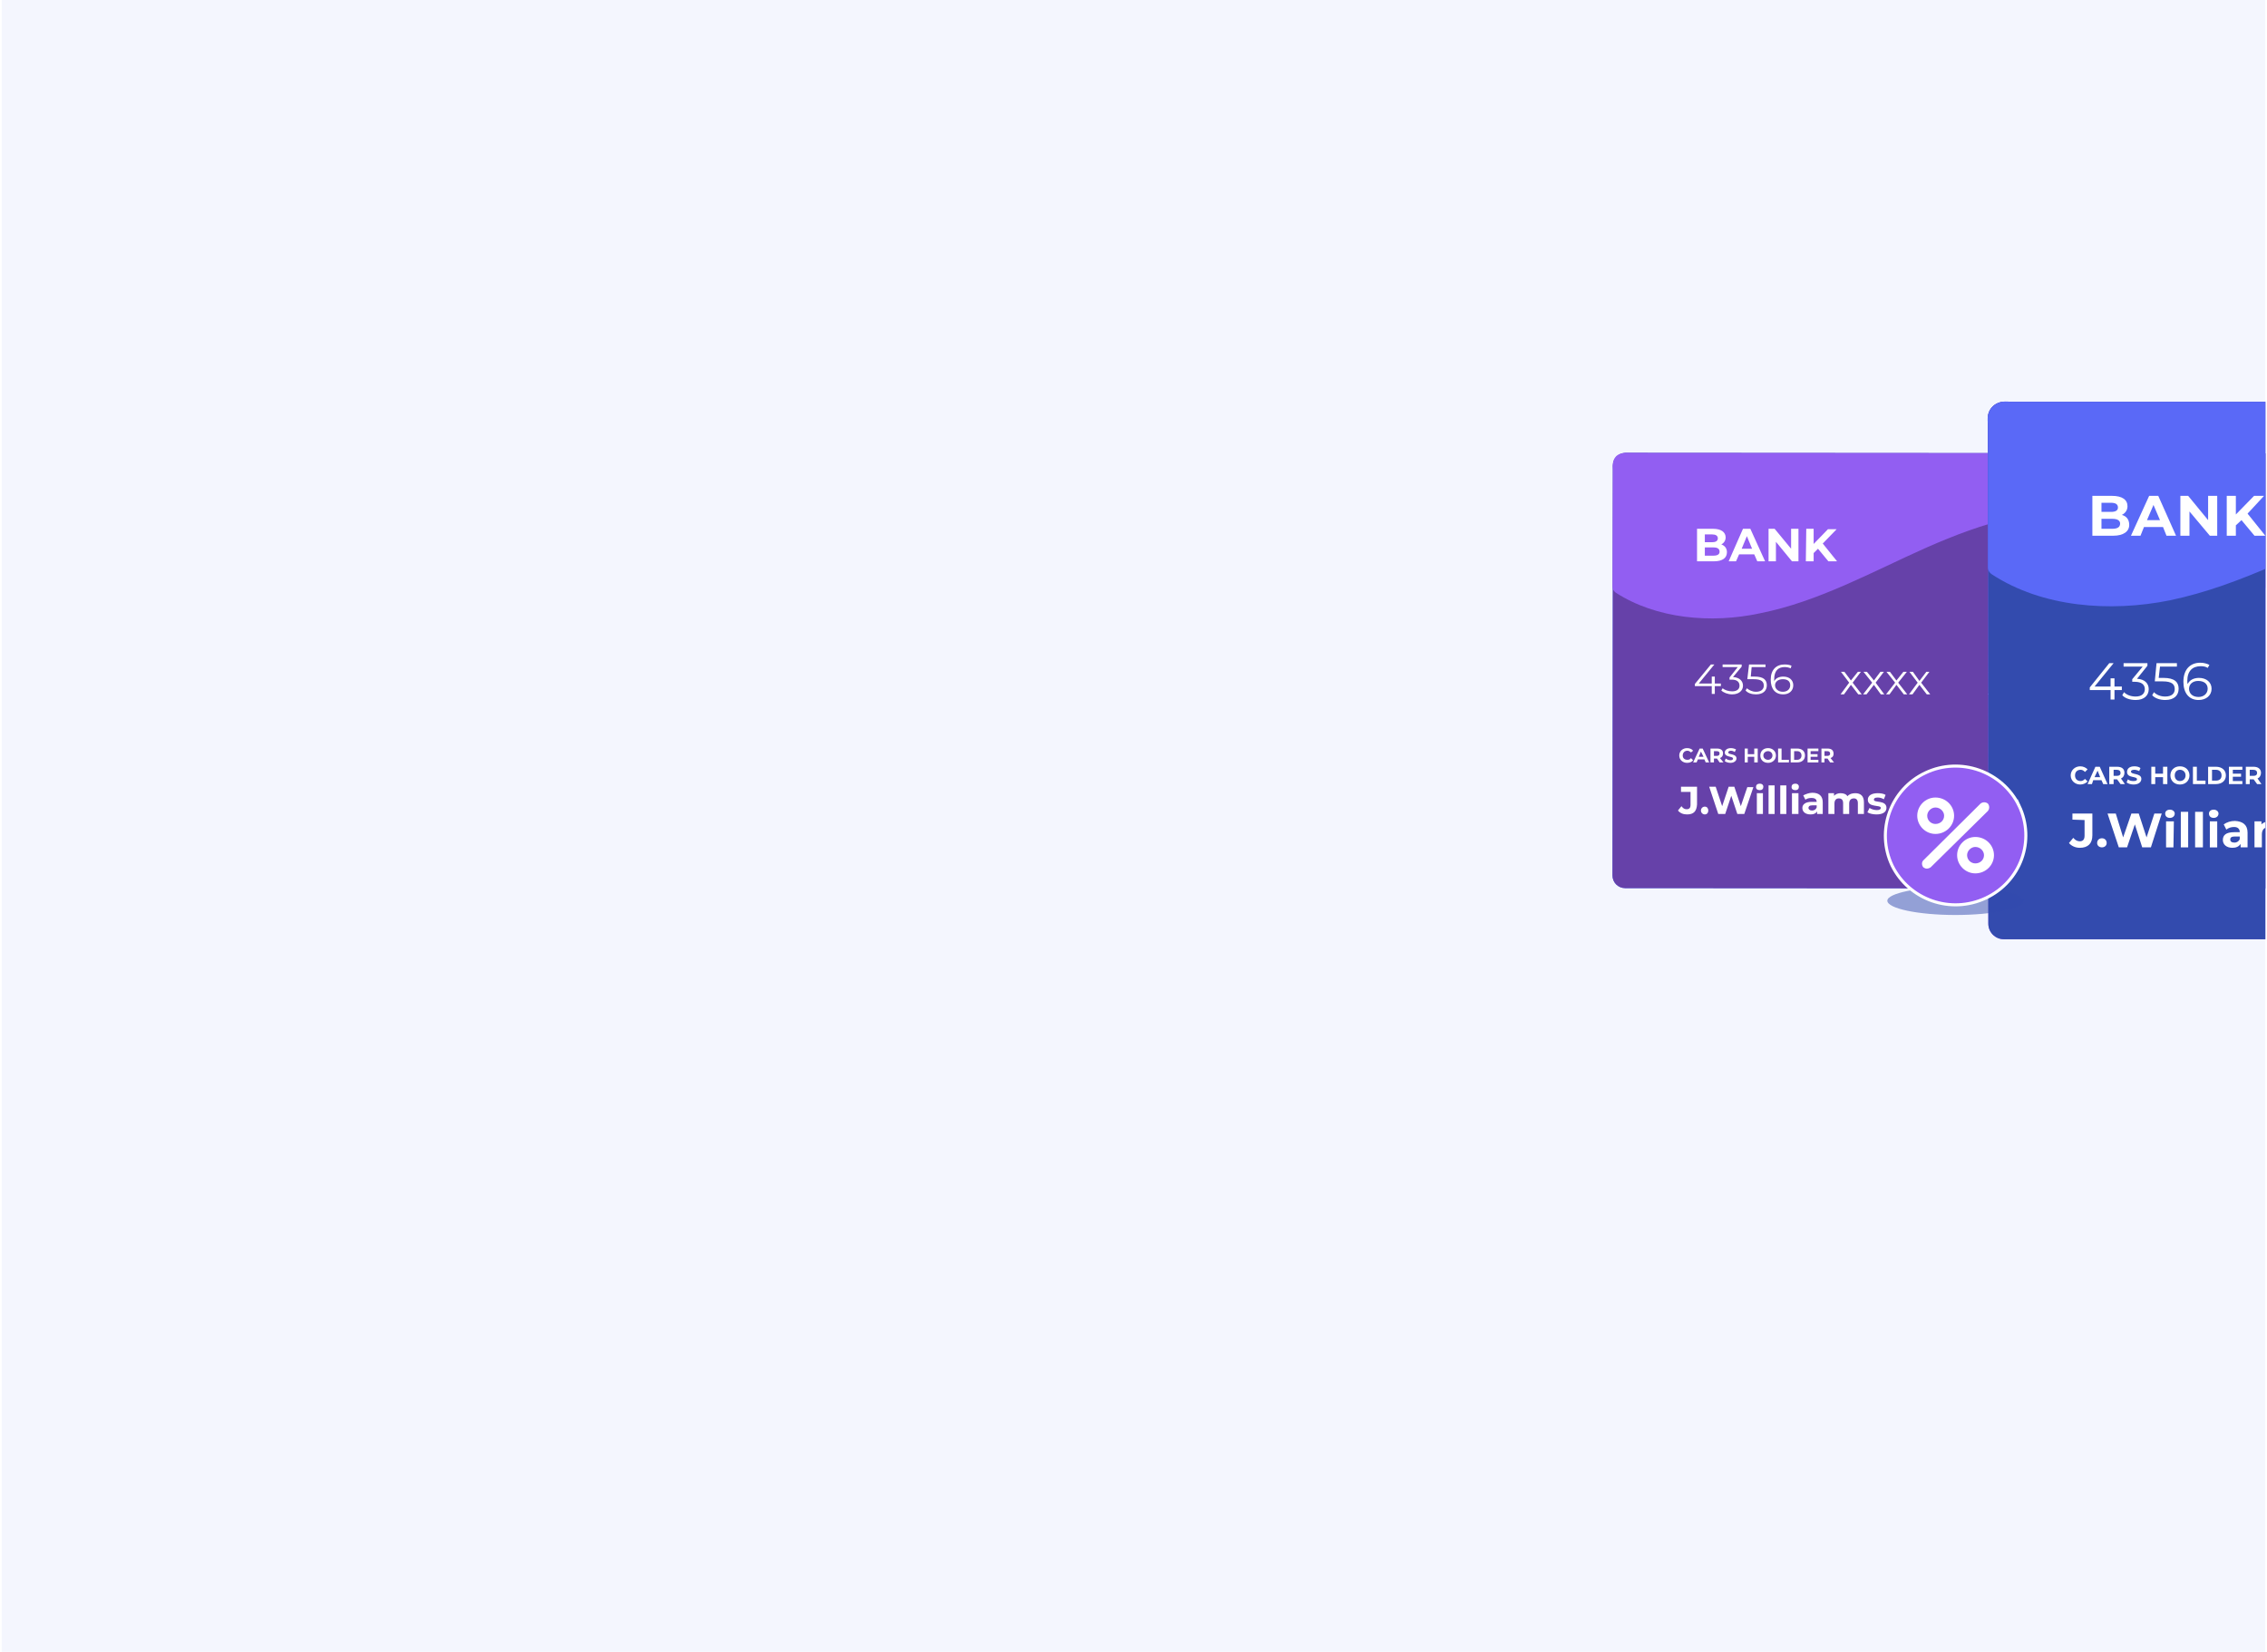 <?xml version="1.0" encoding="UTF-8"?>
<!DOCTYPE svg PUBLIC "-//W3C//DTD SVG 1.1//EN" "http://www.w3.org/Graphics/SVG/1.1/DTD/svg11.dtd">
<!-- Creator: CorelDRAW 2020 (64-Bit) -->
<svg xmlns="http://www.w3.org/2000/svg" xml:space="preserve" width="376px" height="274px" version="1.1" style="shape-rendering:geometricPrecision; text-rendering:geometricPrecision; image-rendering:optimizeQuality; fill-rule:evenodd; clip-rule:evenodd"
viewBox="0 0 52.22 38.11"
 xmlns:xlink="http://www.w3.org/1999/xlink"
 xmlns:xodm="http://www.corel.com/coreldraw/odm/2003">
 <defs>
  <style type="text/css">
   <![CDATA[
    .str0 {stroke:white;stroke-width:0.15;stroke-miterlimit:22.926}
    .str1 {stroke:white;stroke-width:0.07;stroke-miterlimit:22.926}
    .fil9 {fill:none}
    .fil0 {fill:#F4F6FE}
    .fil1 {fill:#4A6CF9;fill-rule:nonzero}
    .fil7 {fill:#5A69F7;fill-rule:nonzero}
    .fil3 {fill:#925EF2;fill-rule:nonzero}
    .fil4 {fill:white;fill-rule:nonzero}
    .fil5 {fill:#263138;fill-rule:nonzero;fill-opacity:0.302}
    .fil8 {fill:#334BAE;fill-rule:nonzero;fill-opacity:0.502}
    .fil6 {fill:#334BAE;fill-rule:nonzero}
    .fil2 {fill:#6641A9;fill-rule:nonzero}
   ]]>
  </style>
   <clipPath id="id0">
    <path d="M0 0l52.22 0 0 38.11 -52.22 0 0 -38.11z"/>
   </clipPath>
 </defs>
 <g id="Слой_x0020_1">
  <polygon class="fil0" points="0,0 52.22,0 52.22,38.11 0,38.11 "/>
  <g style="clip-path:url(#id0)">
   <g id="_2656967375184">
    <g>
     <path id="1" class="fil1" d="M52.89 20.5l-15.44 -0.01c-0.16,0 -0.29,-0.13 -0.29,-0.29l0.01 -9.46c0,-0.16 0.13,-0.29 0.29,-0.29l15.44 0.01c0.16,0 0.29,0.13 0.29,0.29l-0.01 9.46c0,0.16 -0.13,0.3 -0.29,0.29z"/>
     <path class="fil2" d="M52.89 20.5l-15.44 -0.01c-0.16,0 -0.29,-0.13 -0.29,-0.29l0.01 -9.46c0,-0.16 0.13,-0.29 0.29,-0.29l15.43 0.01c0.16,0 0.3,0.13 0.3,0.29l-0.01 9.46c0,0.16 -0.13,0.3 -0.29,0.29z"/>
     <path class="fil3" d="M52.61 10.46l-15.04 -0.01c-0.34,-0.03 -0.43,0.14 -0.4,0.4l-0.01 2.69c0,0.05 0.03,0.1 0.07,0.13 0.94,0.61 2.21,0.72 3.33,0.48 1.36,-0.27 2.59,-0.96 3.85,-1.52 1.27,-0.56 2.66,-1.01 4.03,-0.78 1.29,0.22 2.39,1.02 3.55,1.6 0.31,0.16 0.65,0.3 0.98,0.42 0.11,0.03 0.22,-0.05 0.22,-0.16l0 -2.79c0,-0.12 0.03,-0.22 -0.04,-0.33 -0.12,-0.17 -0.36,-0.13 -0.54,-0.13z"/>
     <path class="fil4" d="M39.8 12.74c0,0.13 -0.1,0.21 -0.3,0.21l-0.39 0 0 -0.75 0.37 0c0.19,0 0.29,0.08 0.29,0.2 0,0.07 -0.04,0.13 -0.1,0.16 0.08,0.03 0.13,0.09 0.13,0.18zm-0.51 -0.41l0 0 0 0.18 0.17 0c0.08,0 0.13,-0.03 0.13,-0.09 0,-0.06 -0.05,-0.09 -0.13,-0.09l-0.17 0zm0.34 0.4l0 0c0,-0.07 -0.05,-0.1 -0.14,-0.1l-0.2 0 0 0.19 0.2 0c0.09,0 0.14,-0.03 0.14,-0.09z"/>
     <path class="fil4" d="M40.43 12.79l-0.35 0 -0.07 0.16 -0.17 0 0.33 -0.75 0.17 0 0.34 0.75 -0.18 0 -0.07 -0.16zm-0.05 -0.13l0 0 -0.12 -0.29 -0.12 0.29 0.24 0z"/>
     <polygon class="fil4" points="41.45,12.2 41.45,12.95 41.3,12.95 40.93,12.5 40.93,12.95 40.76,12.95 40.76,12.2 40.9,12.2 41.28,12.66 41.28,12.2 "/>
     <polygon class="fil4" points="41.9,12.66 41.8,12.76 41.8,12.95 41.62,12.95 41.63,12.2 41.8,12.2 41.8,12.55 42.13,12.21 42.33,12.21 42.01,12.54 42.34,12.95 42.14,12.95 "/>
     <polygon class="fil4" points="39.66,15.83 39.52,15.83 39.52,16.01 39.45,16.01 39.45,15.83 39.06,15.83 39.06,15.78 39.43,15.33 39.51,15.33 39.15,15.77 39.45,15.77 39.45,15.61 39.52,15.61 39.52,15.77 39.66,15.77 "/>
     <path class="fil4" d="M40.17 15.82c0,0.11 -0.09,0.2 -0.25,0.2 -0.1,0 -0.2,-0.04 -0.25,-0.09l0.03 -0.05c0.05,0.04 0.13,0.07 0.22,0.07 0.11,0 0.17,-0.05 0.17,-0.13 0,-0.08 -0.05,-0.14 -0.18,-0.14l-0.05 0 0 -0.05 0.19 -0.24 -0.35 0 0 -0.06 0.44 0 0 0.05 -0.2 0.24c0.15,0.01 0.23,0.09 0.23,0.2z"/>
     <path class="fil4" d="M40.72 15.81c0,0.12 -0.08,0.21 -0.25,0.21 -0.1,0 -0.19,-0.03 -0.24,-0.09l0.03 -0.05c0.05,0.04 0.12,0.08 0.21,0.08 0.12,0 0.18,-0.06 0.18,-0.14 0,-0.09 -0.05,-0.15 -0.23,-0.15l-0.15 0 0.04 -0.34 0.38 0 0 0.06 -0.32 0 -0.02 0.22 0.09 0c0.21,0 0.28,0.08 0.28,0.2z"/>
     <path class="fil4" d="M41.33 15.81c0,0.13 -0.1,0.21 -0.23,0.21 -0.19,0 -0.29,-0.13 -0.29,-0.34 0,-0.23 0.13,-0.35 0.32,-0.35 0.06,0 0.12,0.01 0.16,0.03l-0.02 0.06c-0.04,-0.02 -0.09,-0.03 -0.14,-0.03 -0.15,0 -0.24,0.09 -0.24,0.28 0,0.01 0,0.03 0,0.05 0.03,-0.07 0.11,-0.11 0.21,-0.11 0.14,0 0.23,0.08 0.23,0.2zm-0.07 0l0 0c0,-0.09 -0.06,-0.14 -0.17,-0.14 -0.11,0 -0.18,0.06 -0.18,0.14 0,0.08 0.07,0.15 0.18,0.15 0.1,0 0.17,-0.06 0.17,-0.15z"/>
     <polygon class="fil4" points="42.83,16.02 42.66,15.8 42.5,16.02 42.42,16.02 42.62,15.75 42.43,15.5 42.51,15.5 42.66,15.7 42.82,15.5 42.89,15.5 42.7,15.75 42.91,16.02 "/>
     <polygon class="fil4" points="43.35,16.02 43.19,15.8 43.02,16.02 42.94,16.02 43.15,15.75 42.95,15.5 43.03,15.5 43.19,15.7 43.34,15.5 43.42,15.5 43.23,15.75 43.43,16.02 "/>
     <polygon class="fil4" points="43.88,16.02 43.71,15.8 43.55,16.02 43.47,16.02 43.68,15.75 43.48,15.5 43.56,15.5 43.71,15.7 43.87,15.5 43.95,15.5 43.75,15.75 43.96,16.02 "/>
     <polygon class="fil4" points="44.41,16.02 44.24,15.8 44.08,16.02 44,16.02 44.2,15.75 44.01,15.5 44.09,15.5 44.24,15.71 44.4,15.5 44.47,15.5 44.28,15.75 44.49,16.02 "/>
     <polygon class="fil4" points="46.23,16.02 46.06,15.8 45.89,16.02 45.82,16.02 46.02,15.76 45.83,15.51 45.91,15.51 46.06,15.71 46.22,15.51 46.29,15.51 46.1,15.76 46.31,16.02 "/>
     <polygon class="fil4" points="46.75,16.02 46.59,15.8 46.42,16.02 46.34,16.02 46.55,15.76 46.35,15.51 46.43,15.51 46.59,15.71 46.74,15.51 46.82,15.51 46.62,15.76 46.83,16.02 "/>
     <polygon class="fil4" points="47.28,16.02 47.11,15.81 46.95,16.02 46.87,16.02 47.07,15.76 46.88,15.51 46.96,15.51 47.11,15.71 47.27,15.51 47.35,15.51 47.15,15.76 47.36,16.02 "/>
     <polygon class="fil4" points="47.81,16.02 47.64,15.81 47.48,16.02 47.4,16.02 47.6,15.76 47.41,15.51 47.49,15.51 47.64,15.71 47.8,15.51 47.87,15.51 47.68,15.76 47.89,16.02 "/>
     <polygon class="fil4" points="49.44,15.34 49.44,16.02 49.37,16.02 49.37,15.4 49.21,15.4 49.21,15.34 "/>
     <path class="fil4" d="M50.06 15.83c0,0.11 -0.08,0.2 -0.25,0.2 -0.1,0 -0.2,-0.04 -0.25,-0.09l0.04 -0.06c0.04,0.05 0.12,0.08 0.21,0.08 0.11,0 0.18,-0.05 0.18,-0.13 0,-0.09 -0.06,-0.14 -0.19,-0.14l-0.05 0 0 -0.05 0.19 -0.24 -0.35 0 0 -0.06 0.44 0 0 0.05 -0.19 0.24c0.15,0.01 0.22,0.09 0.22,0.2z"/>
     <polygon class="fil4" points="50.75,15.84 50.61,15.84 50.61,16.02 50.54,16.02 50.54,15.84 50.15,15.84 50.15,15.79 50.52,15.34 50.59,15.34 50.24,15.78 50.54,15.78 50.54,15.62 50.61,15.62 50.61,15.78 50.75,15.78 "/>
     <path class="fil4" d="M51.28 15.96l0 0.06 -0.48 0 0 -0.05 0.28 -0.27c0.08,-0.08 0.1,-0.13 0.1,-0.17 0,-0.08 -0.06,-0.13 -0.17,-0.13 -0.08,0 -0.14,0.02 -0.18,0.08l-0.05 -0.05c0.05,-0.06 0.13,-0.09 0.24,-0.09 0.14,0 0.23,0.07 0.23,0.18 0,0.06 -0.02,0.12 -0.11,0.21l-0.24 0.23 0.38 0z"/>
     <path class="fil4" d="M38.7 17.43c0,-0.1 0.08,-0.17 0.18,-0.17 0.06,0 0.11,0.02 0.14,0.06l-0.05 0.04c-0.02,-0.02 -0.05,-0.04 -0.08,-0.04 -0.07,0 -0.11,0.05 -0.11,0.11 0,0.06 0.04,0.1 0.11,0.1 0.03,0 0.06,-0.01 0.08,-0.04l0.05 0.05c-0.03,0.04 -0.08,0.06 -0.14,0.06 -0.1,0 -0.18,-0.07 -0.18,-0.17z"/>
     <path class="fil4" d="M39.28 17.52l-0.15 0 -0.03 0.07 -0.08 0 0.15 -0.32 0.07 0 0.15 0.32 -0.08 0 -0.03 -0.07zm-0.02 -0.06l0 0 -0.06 -0.12 -0.05 0.12 0.11 0z"/>
     <path class="fil4" d="M39.63 17.59l-0.06 -0.09 0 0 -0.07 0 0 0.09 -0.08 0 0 -0.32 0.15 0c0.09,0 0.14,0.04 0.14,0.11 0,0.05 -0.02,0.09 -0.07,0.11l0.08 0.1 -0.09 0zm-0.07 -0.26l0 0 -0.06 0 0 0.11 0.06 0c0.05,0 0.07,-0.02 0.07,-0.06 0,-0.03 -0.02,-0.05 -0.07,-0.05z"/>
     <path class="fil4" d="M39.75 17.56l0.02 -0.06c0.03,0.02 0.07,0.04 0.11,0.04 0.05,0 0.06,-0.02 0.06,-0.04 0,-0.06 -0.19,-0.02 -0.19,-0.14 0,-0.05 0.05,-0.1 0.14,-0.1 0.04,0 0.08,0.01 0.12,0.03l-0.03 0.06c-0.03,-0.02 -0.06,-0.03 -0.09,-0.03 -0.04,0 -0.06,0.02 -0.06,0.04 0,0.06 0.19,0.02 0.19,0.14 0,0.05 -0.05,0.1 -0.14,0.1 -0.05,0 -0.11,-0.02 -0.13,-0.04z"/>
     <polygon class="fil4" points="40.51,17.27 40.51,17.59 40.43,17.59 40.43,17.46 40.28,17.46 40.28,17.59 40.21,17.59 40.21,17.27 40.28,17.27 40.28,17.4 40.43,17.4 40.43,17.27 "/>
     <path class="fil4" d="M40.57 17.43c0,-0.1 0.07,-0.17 0.18,-0.17 0.1,0 0.18,0.07 0.18,0.17 0,0.1 -0.08,0.17 -0.18,0.17 -0.11,0 -0.18,-0.07 -0.18,-0.17zm0.28 0l0 0c0,-0.06 -0.05,-0.1 -0.1,-0.1 -0.06,0 -0.11,0.04 -0.11,0.1 0,0.06 0.05,0.1 0.11,0.1 0.05,0 0.1,-0.04 0.1,-0.1z"/>
     <polygon class="fil4" points="40.98,17.27 41.06,17.27 41.06,17.53 41.23,17.53 41.23,17.59 40.98,17.59 "/>
     <path class="fil4" d="M41.27 17.27l0.15 0c0.11,0 0.18,0.06 0.18,0.16 0,0.1 -0.07,0.16 -0.18,0.16l-0.15 0 0 -0.32zm0.15 0.26l0 0c0.06,0 0.1,-0.04 0.1,-0.1 0,-0.06 -0.04,-0.1 -0.1,-0.1l-0.07 0 0 0.2 0.07 0z"/>
     <polygon class="fil4" points="41.91,17.53 41.91,17.59 41.66,17.59 41.66,17.27 41.91,17.27 41.91,17.33 41.73,17.33 41.73,17.4 41.89,17.4 41.89,17.46 41.73,17.46 41.73,17.53 "/>
     <path class="fil4" d="M42.18 17.59l-0.06 -0.09 0 0 -0.07 0 0 0.09 -0.07 0 0 -0.32 0.14 0c0.09,0 0.14,0.04 0.14,0.12 0,0.05 -0.02,0.08 -0.07,0.1l0.08 0.1 -0.09 0zm-0.07 -0.26l0 0 -0.06 0 0 0.11 0.06 0c0.05,0 0.07,-0.02 0.07,-0.05 0,-0.04 -0.02,-0.06 -0.07,-0.06z"/>
     <path class="fil4" d="M38.67 18.7l0.08 -0.1c0.04,0.05 0.07,0.07 0.12,0.07 0.06,0 0.09,-0.03 0.09,-0.1l0 -0.3 -0.22 0 0 -0.12 0.37 0 0 0.41c-0.01,0.16 -0.08,0.23 -0.23,0.23 -0.09,0 -0.16,-0.03 -0.21,-0.09z"/>
     <path class="fil4" d="M39.2 18.7c0,-0.05 0.04,-0.09 0.09,-0.09 0.05,0 0.08,0.04 0.08,0.09 0,0.05 -0.03,0.09 -0.08,0.09 -0.05,0 -0.09,-0.04 -0.09,-0.09z"/>
     <polygon class="fil4" points="40.41,18.16 40.2,18.78 40.04,18.78 39.9,18.36 39.76,18.78 39.6,18.78 39.39,18.15 39.54,18.15 39.69,18.6 39.84,18.15 39.97,18.15 40.12,18.6 40.27,18.16 "/>
     <path class="fil4" d="M40.47 18.16c0,-0.05 0.03,-0.08 0.09,-0.08 0.05,0 0.08,0.03 0.08,0.07 0,0.05 -0.03,0.08 -0.08,0.08 -0.06,0 -0.09,-0.03 -0.09,-0.07zm0.02 0.14l0 0 0.14 0 0 0.48 -0.14 0 0 -0.48z"/>
     <polygon class="fil4" points="40.76,18.12 40.9,18.12 40.9,18.78 40.76,18.78 "/>
     <polygon class="fil4" points="41.03,18.12 41.17,18.12 41.17,18.78 41.03,18.78 "/>
     <path class="fil4" d="M41.29 18.16c0,-0.05 0.03,-0.08 0.09,-0.08 0.05,0 0.08,0.03 0.08,0.07 0,0.05 -0.03,0.08 -0.08,0.08 -0.06,0 -0.09,-0.03 -0.09,-0.07zm0.01 0.14l0 0 0.15 0 0 0.48 -0.15 0 0 -0.48z"/>
     <path class="fil4" d="M42.01 18.51l0 0.27 -0.13 0 0 -0.06c-0.03,0.05 -0.08,0.07 -0.15,0.07 -0.12,0 -0.19,-0.06 -0.19,-0.15 0,-0.08 0.07,-0.14 0.21,-0.14l0.12 0c0,-0.06 -0.04,-0.09 -0.12,-0.09 -0.05,0 -0.1,0.01 -0.14,0.04l-0.05 -0.1c0.06,-0.03 0.14,-0.06 0.21,-0.06 0.15,0 0.24,0.07 0.24,0.22zm-0.14 0.12l0 0 0 -0.05 -0.1 0c-0.07,0 -0.09,0.03 -0.09,0.06 0,0.03 0.03,0.06 0.08,0.06 0.05,0 0.09,-0.02 0.11,-0.07z"/>
     <path class="fil4" d="M42.96 18.51l0 0.27 -0.14 0 0 -0.25c0,-0.08 -0.04,-0.11 -0.09,-0.11 -0.07,0 -0.11,0.04 -0.11,0.12l0 0.24 -0.14 0 0 -0.25c0,-0.08 -0.04,-0.11 -0.1,-0.11 -0.06,0 -0.1,0.04 -0.1,0.12l0 0.24 -0.14 0 0 -0.48 0.13 0 0 0.06c0.04,-0.04 0.09,-0.06 0.15,-0.06 0.07,0 0.13,0.02 0.16,0.07 0.04,-0.05 0.11,-0.07 0.18,-0.07 0.12,0 0.2,0.06 0.2,0.21z"/>
     <path class="fil4" d="M43.04 18.74l0.05 -0.1c0.04,0.03 0.11,0.05 0.17,0.05 0.06,0 0.09,-0.02 0.09,-0.05 0,-0.08 -0.3,0 -0.3,-0.19 0,-0.09 0.08,-0.15 0.23,-0.15 0.06,0 0.14,0.01 0.18,0.04l-0.04 0.1c-0.05,-0.03 -0.1,-0.04 -0.14,-0.04 -0.07,0 -0.09,0.02 -0.09,0.05 0,0.08 0.29,0 0.29,0.19 0,0.09 -0.08,0.15 -0.23,0.15 -0.08,0 -0.17,-0.02 -0.21,-0.05z"/>
     <path class="fil4" d="M48.73 18.5c0,-0.21 0.12,-0.33 0.27,-0.33 0.16,0 0.28,0.12 0.28,0.33 0,0.2 -0.12,0.32 -0.28,0.32 -0.15,0 -0.27,-0.12 -0.27,-0.32zm0.4 0l0 0c0,-0.15 -0.05,-0.21 -0.13,-0.21 -0.07,0 -0.12,0.06 -0.12,0.21 0,0.14 0.05,0.2 0.12,0.2 0.08,0 0.13,-0.06 0.13,-0.2z"/>
     <path class="fil4" d="M49.87 18.61c0,0.13 -0.11,0.21 -0.24,0.21 -0.17,0 -0.28,-0.11 -0.28,-0.31 0,-0.22 0.13,-0.34 0.32,-0.34 0.07,0 0.13,0.02 0.18,0.05l-0.06 0.1c-0.03,-0.02 -0.07,-0.03 -0.12,-0.03 -0.1,0 -0.17,0.06 -0.17,0.18 0.03,-0.03 0.09,-0.05 0.15,-0.05 0.12,0 0.22,0.07 0.22,0.19zm-0.14 0.01l0 0c0,-0.06 -0.04,-0.09 -0.11,-0.1 -0.06,0 -0.11,0.04 -0.11,0.1 0,0.05 0.04,0.09 0.11,0.09 0.06,0 0.11,-0.03 0.11,-0.09z"/>
     <polygon class="fil4" points="50.17,18.06 50.29,18.06 49.99,18.9 49.87,18.9 "/>
     <path class="fil4" d="M50.76 18.69l0 0.12 -0.48 0 0 -0.09 0.25 -0.23c0.05,-0.05 0.06,-0.09 0.06,-0.12 0,-0.05 -0.03,-0.08 -0.1,-0.08 -0.05,0 -0.1,0.03 -0.13,0.07l-0.11 -0.07c0.05,-0.07 0.14,-0.12 0.26,-0.12 0.14,0 0.23,0.07 0.23,0.19 0,0.06 -0.02,0.11 -0.1,0.2l-0.15 0.13 0.27 0z"/>
     <polygon class="fil4" points="51.39,18.68 51.29,18.68 51.29,18.81 51.15,18.81 51.15,18.68 50.81,18.68 50.81,18.58 51.11,18.18 51.26,18.18 50.98,18.56 51.15,18.56 51.15,18.44 51.29,18.44 51.29,18.56 51.39,18.56 "/>
     <path class="fil3" d="M48.74 13.25c-0.11,-0.46 -0.57,-0.75 -1.04,-0.72 -0.15,0.01 -0.3,0.05 -0.43,0.1 -0.33,0.15 -0.56,0.53 -0.45,0.87 0.09,0.28 0.36,0.46 0.63,0.58 0.29,0.12 0.62,0.2 0.9,0.07 0.27,-0.12 0.43,-0.43 0.41,-0.73 0,-0.05 -0.01,-0.11 -0.02,-0.17z"/>
     <path class="fil5" d="M47.3 16.27c-0.01,-0.01 0.12,-0.15 0.27,-0.31 0.16,-0.17 0.3,-0.3 0.31,-0.29 0,0.01 -0.12,0.15 -0.28,0.31 -0.16,0.17 -0.29,0.3 -0.3,0.29z"/>
    </g>
    <g>
     <g>
      <path class="fil3" d="M65.25 21.67l-19.06 0c-0.2,0 -0.36,-0.16 -0.36,-0.36l-0.01 -11.68c0,-0.19 0.17,-0.36 0.37,-0.36l19.02 0c0.21,0 0.4,0.18 0.4,0.38l0 11.66c0,0.2 -0.16,0.36 -0.36,0.36z"/>
      <path class="fil6" d="M65.25 21.67l-19.06 0c-0.2,0 -0.36,-0.16 -0.36,-0.36l-0.01 -11.68c0,-0.19 0.17,-0.36 0.37,-0.36l18.96 0c0.2,0 0.46,0.24 0.46,0.43l0 11.61c0,0.2 -0.16,0.36 -0.36,0.36z"/>
      <path class="fil7" d="M65.11 9.27l-18.78 0c-0.33,-0.05 -0.56,0.17 -0.51,0.5l0 3.32c0,0.07 0.04,0.13 0.09,0.16 1.16,0.76 2.72,0.88 4.11,0.6 1.67,-0.35 3.19,-1.2 4.75,-1.89 1.57,-0.7 3.28,-1.25 4.97,-0.97 1.59,0.27 2.95,1.25 4.39,1.98 0.38,0.19 0.79,0.37 1.21,0.5 0.13,0.05 0.27,-0.05 0.27,-0.19l0 -3.51c0.02,-0.35 -0.14,-0.51 -0.5,-0.5z"/>
      <path class="fil4" d="M49.08 12.11c0,0.15 -0.13,0.25 -0.37,0.25l-0.48 0 0 -0.92 0.45 0c0.24,0 0.36,0.09 0.36,0.24 0,0.09 -0.05,0.16 -0.13,0.2 0.11,0.03 0.17,0.11 0.17,0.23zm-0.64 -0.51l0 0 0 0.21 0.22 0c0.1,0 0.16,-0.03 0.16,-0.1 0,-0.08 -0.06,-0.11 -0.16,-0.11l-0.22 0zm0.43 0.48l0 0c0,-0.07 -0.06,-0.11 -0.18,-0.11l-0.25 0 0 0.23 0.25 0c0.12,0 0.18,-0.04 0.18,-0.12z"/>
      <path class="fil4" d="M49.86 12.16l-0.44 0 -0.08 0.2 -0.22 0 0.42 -0.92 0.21 0 0.41 0.92 -0.22 0 -0.08 -0.2zm-0.07 -0.16l0 0 -0.15 -0.35 -0.15 0.35 0.3 0z"/>
      <polygon class="fil4" points="51.11,11.44 51.11,12.36 50.94,12.36 50.47,11.8 50.47,12.36 50.26,12.36 50.26,11.44 50.44,11.44 50.9,12 50.9,11.44 "/>
      <polygon class="fil4" points="51.67,12 51.54,12.12 51.54,12.36 51.33,12.36 51.33,11.44 51.54,11.44 51.54,11.87 51.96,11.44 52.19,11.44 51.81,11.85 52.22,12.36 51.97,12.36 "/>
      <polygon class="fil4" points="48.91,15.92 48.74,15.92 48.74,16.14 48.65,16.14 48.65,15.92 48.17,15.92 48.17,15.86 48.62,15.3 48.72,15.3 48.28,15.84 48.65,15.84 48.65,15.65 48.74,15.65 48.74,15.84 48.91,15.84 "/>
      <path class="fil4" d="M49.53 15.9c0,0.14 -0.1,0.25 -0.3,0.25 -0.13,0 -0.25,-0.04 -0.31,-0.11l0.04 -0.07c0.06,0.06 0.15,0.1 0.27,0.1 0.14,0 0.21,-0.07 0.21,-0.17 0,-0.1 -0.07,-0.17 -0.23,-0.17l-0.06 0 0 -0.06 0.24 -0.29 -0.44 0 0 -0.08 0.55 0 0 0.06 -0.24 0.3c0.18,0.01 0.27,0.11 0.27,0.24z"/>
      <path class="fil4" d="M50.22 15.89c0,0.15 -0.1,0.26 -0.31,0.26 -0.12,0 -0.24,-0.04 -0.3,-0.11l0.04 -0.07c0.06,0.06 0.15,0.1 0.26,0.1 0.15,0 0.22,-0.07 0.22,-0.17 0,-0.11 -0.06,-0.18 -0.28,-0.18l-0.18 0 0.04 -0.42 0.47 0 0 0.08 -0.39 0 -0.03 0.26 0.11 0c0.26,0 0.35,0.1 0.35,0.25z"/>
      <path class="fil4" d="M50.98 15.89c0,0.16 -0.13,0.26 -0.3,0.26 -0.22,0 -0.35,-0.16 -0.35,-0.42 0,-0.29 0.16,-0.44 0.39,-0.44 0.08,0 0.15,0.02 0.21,0.05l-0.04 0.07c-0.04,-0.03 -0.1,-0.04 -0.16,-0.04 -0.19,0 -0.31,0.11 -0.31,0.34 0,0.02 0,0.05 0.01,0.07 0.04,-0.09 0.14,-0.14 0.26,-0.14 0.17,0 0.29,0.1 0.29,0.25zm-0.09 0l0 0c0,-0.11 -0.08,-0.18 -0.22,-0.18 -0.13,0 -0.21,0.08 -0.21,0.18 0,0.1 0.07,0.19 0.22,0.19 0.12,0 0.21,-0.08 0.21,-0.19z"/>
      <polygon class="fil4" points="52.82,16.14 52.61,15.88 52.41,16.14 52.31,16.14 52.57,15.82 52.32,15.51 52.42,15.51 52.61,15.76 52.81,15.51 52.9,15.51 52.66,15.82 52.92,16.14 "/>
      <polygon class="fil4" points="53.47,16.14 53.26,15.88 53.06,16.14 52.96,16.14 53.22,15.82 52.97,15.51 53.07,15.51 53.26,15.76 53.46,15.51 53.55,15.51 53.31,15.82 53.57,16.14 "/>
      <polygon class="fil4" points="54.12,16.14 53.91,15.88 53.71,16.14 53.61,16.14 53.87,15.82 53.62,15.51 53.72,15.51 53.91,15.76 54.11,15.51 54.2,15.51 53.96,15.82 54.22,16.14 "/>
      <polygon class="fil4" points="54.77,16.14 54.57,15.88 54.36,16.14 54.26,16.14 54.52,15.82 54.28,15.51 54.37,15.51 54.57,15.76 54.76,15.51 54.85,15.51 54.61,15.82 54.87,16.14 "/>
      <polygon class="fil4" points="57.01,16.14 56.81,15.88 56.61,16.14 56.51,16.14 56.76,15.82 56.52,15.51 56.62,15.51 56.81,15.76 57,15.51 57.1,15.51 56.86,15.82 57.11,16.14 "/>
      <polygon class="fil4" points="57.66,16.14 57.46,15.88 57.26,16.14 57.16,16.14 57.41,15.82 57.17,15.51 57.27,15.51 57.46,15.76 57.65,15.51 57.75,15.51 57.51,15.82 57.76,16.14 "/>
      <polygon class="fil4" points="58.31,16.14 58.11,15.88 57.91,16.14 57.81,16.14 58.06,15.82 57.82,15.51 57.92,15.51 58.11,15.76 58.3,15.51 58.4,15.51 58.16,15.82 58.41,16.14 "/>
      <polygon class="fil4" points="58.96,16.14 58.76,15.88 58.56,16.14 58.46,16.14 58.71,15.82 58.47,15.51 58.57,15.51 58.76,15.76 58.95,15.51 59.05,15.51 58.81,15.82 59.06,16.14 "/>
      <polygon class="fil4" points="60.98,15.3 60.98,16.14 60.89,16.14 60.89,15.37 60.69,15.37 60.69,15.3 "/>
      <path class="fil4" d="M61.75 15.9c0,0.14 -0.11,0.25 -0.31,0.25 -0.12,0 -0.24,-0.04 -0.31,-0.11l0.04 -0.07c0.06,0.06 0.16,0.1 0.27,0.1 0.14,0 0.22,-0.07 0.22,-0.17 0,-0.1 -0.07,-0.17 -0.23,-0.17l-0.06 0 0 -0.06 0.23 -0.3 -0.43 0 0 -0.07 0.55 0 0 0.06 -0.25 0.3c0.19,0.01 0.28,0.1 0.28,0.24z"/>
      <polygon class="fil4" points="62.6,15.92 62.43,15.92 62.43,16.14 62.34,16.14 62.34,15.92 61.86,15.92 61.86,15.86 62.31,15.3 62.41,15.3 61.97,15.84 62.34,15.84 62.34,15.65 62.43,15.65 62.43,15.84 62.6,15.84 "/>
      <path class="fil4" d="M63.25 16.06l0 0.08 -0.59 0 0 -0.06 0.35 -0.34c0.1,-0.1 0.11,-0.15 0.11,-0.21 0,-0.1 -0.06,-0.16 -0.2,-0.16 -0.1,0 -0.17,0.03 -0.23,0.09l-0.06 -0.05c0.07,-0.08 0.17,-0.12 0.3,-0.12 0.17,0 0.28,0.09 0.28,0.23 0,0.08 -0.02,0.15 -0.14,0.26l-0.29 0.28 0.47 0z"/>
      <path class="fil4" d="M47.73 17.89c0,-0.12 0.1,-0.21 0.22,-0.21 0.07,0 0.13,0.03 0.17,0.07l-0.06 0.06c-0.03,-0.03 -0.06,-0.05 -0.1,-0.05 -0.08,0 -0.13,0.05 -0.13,0.13 0,0.08 0.05,0.13 0.13,0.13 0.04,0 0.07,-0.02 0.1,-0.05l0.06 0.06c-0.04,0.04 -0.1,0.07 -0.17,0.07 -0.12,0 -0.22,-0.09 -0.22,-0.21z"/>
      <path class="fil4" d="M48.44 18l-0.19 0 -0.03 0.09 -0.1 0 0.18 -0.4 0.1 0 0.18 0.4 -0.1 0 -0.04 -0.09zm-0.03 -0.07l0 0 -0.06 -0.15 -0.07 0.15 0.13 0z"/>
      <path class="fil4" d="M48.88 18.09l-0.08 -0.11 0 0 -0.08 0 0 0.11 -0.1 0 0 -0.4 0.18 0c0.11,0 0.17,0.05 0.17,0.14 0,0.06 -0.03,0.11 -0.08,0.13l0.09 0.13 -0.1 0zm-0.09 -0.33l0 0 -0.07 0 0 0.14 0.07 0c0.06,0 0.09,-0.02 0.09,-0.07 0,-0.04 -0.03,-0.07 -0.09,-0.07z"/>
      <path class="fil4" d="M49.02 18.05l0.03 -0.07c0.03,0.03 0.08,0.04 0.13,0.04 0.06,0 0.08,-0.02 0.08,-0.04 0,-0.08 -0.23,-0.02 -0.23,-0.17 0,-0.07 0.05,-0.13 0.17,-0.13 0.05,0 0.1,0.01 0.14,0.04l-0.03 0.07c-0.04,-0.02 -0.08,-0.03 -0.11,-0.03 -0.06,0 -0.08,0.02 -0.08,0.04 0,0.08 0.24,0.03 0.24,0.17 0,0.07 -0.06,0.13 -0.18,0.13 -0.06,0 -0.13,-0.02 -0.16,-0.05z"/>
      <polygon class="fil4" points="49.96,17.69 49.96,18.09 49.86,18.09 49.86,17.93 49.68,17.93 49.68,18.09 49.59,18.09 49.59,17.69 49.68,17.69 49.68,17.85 49.86,17.85 49.86,17.69 "/>
      <path class="fil4" d="M50.03 17.89c0,-0.12 0.09,-0.21 0.22,-0.21 0.13,0 0.22,0.09 0.22,0.21 0,0.12 -0.09,0.21 -0.22,0.21 -0.13,0 -0.22,-0.09 -0.22,-0.21zm0.35 0l0 0c0,-0.08 -0.06,-0.13 -0.13,-0.13 -0.07,0 -0.12,0.05 -0.12,0.13 0,0.08 0.05,0.13 0.12,0.13 0.07,0 0.13,-0.05 0.13,-0.13z"/>
      <polygon class="fil4" points="50.55,17.69 50.64,17.69 50.64,18.01 50.84,18.01 50.84,18.09 50.55,18.09 "/>
      <path class="fil4" d="M50.9 17.69l0.18 0c0.14,0 0.23,0.08 0.23,0.2 0,0.12 -0.09,0.2 -0.23,0.2l-0.18 0 0 -0.4zm0.18 0.32l0 0c0.08,0 0.13,-0.04 0.13,-0.12 0,-0.08 -0.05,-0.13 -0.13,-0.13l-0.09 0 0 0.25 0.09 0z"/>
      <polygon class="fil4" points="51.69,18.02 51.69,18.09 51.38,18.09 51.38,17.69 51.69,17.69 51.69,17.76 51.47,17.76 51.47,17.85 51.66,17.85 51.66,17.92 51.47,17.92 51.47,18.02 "/>
      <path class="fil4" d="M52.03 18.09l-0.08 -0.11 0 0 -0.09 0 0 0.11 -0.09 0 0 -0.4 0.18 0c0.1,0 0.17,0.05 0.17,0.14 0,0.06 -0.03,0.11 -0.08,0.13l0.09 0.13 -0.1 0zm-0.09 -0.33l0 0 -0.08 0 0 0.14 0.08 0c0.06,0 0.09,-0.02 0.09,-0.07 0,-0.04 -0.03,-0.07 -0.09,-0.07z"/>
      <path class="fil4" d="M60.11 19.19c0,-0.25 0.14,-0.4 0.34,-0.4 0.19,0 0.33,0.15 0.33,0.4 0,0.26 -0.14,0.4 -0.33,0.4 -0.2,0 -0.34,-0.14 -0.34,-0.4zm0.49 0l0 0c0,-0.17 -0.06,-0.24 -0.15,-0.24 -0.09,0 -0.16,0.07 -0.16,0.24 0,0.18 0.07,0.25 0.16,0.25 0.09,0 0.15,-0.07 0.15,-0.25z"/>
      <path class="fil4" d="M61.52 19.34c0,0.15 -0.13,0.25 -0.3,0.25 -0.22,0 -0.35,-0.13 -0.35,-0.38 0,-0.27 0.16,-0.42 0.4,-0.42 0.08,0 0.16,0.02 0.22,0.06l-0.07 0.13c-0.04,-0.03 -0.09,-0.04 -0.15,-0.04 -0.13,0 -0.21,0.08 -0.22,0.22 0.05,-0.04 0.12,-0.06 0.2,-0.06 0.15,0 0.27,0.09 0.27,0.24zm-0.18 0.01l0 0c0,-0.08 -0.05,-0.12 -0.13,-0.12 -0.08,0 -0.14,0.05 -0.14,0.12 0,0.06 0.05,0.11 0.14,0.11 0.08,0 0.13,-0.04 0.13,-0.11z"/>
      <polygon class="fil4" points="61.88,18.65 62.04,18.65 61.67,19.69 61.51,19.69 "/>
      <path class="fil4" d="M62.62 19.43l0 0.15 -0.59 0 0 -0.12 0.3 -0.28c0.07,-0.06 0.08,-0.1 0.08,-0.14 0,-0.06 -0.04,-0.1 -0.13,-0.1 -0.06,0 -0.12,0.03 -0.16,0.08l-0.13 -0.08c0.06,-0.09 0.17,-0.15 0.31,-0.15 0.18,0 0.29,0.09 0.29,0.23 0,0.08 -0.02,0.15 -0.13,0.25l-0.18 0.16 0.34 0z"/>
      <path class="fil3" d="M60.11 12.72c-0.13,-0.57 -0.7,-0.92 -1.29,-0.88 -0.18,0.01 -0.36,0.05 -0.52,0.12 -0.41,0.18 -0.69,0.66 -0.55,1.08 0.11,0.34 0.44,0.56 0.78,0.7 0.35,0.15 0.76,0.25 1.11,0.09 0.33,-0.15 0.52,-0.53 0.51,-0.9 -0.01,-0.07 -0.02,-0.14 -0.04,-0.21z"/>
      <path class="fil5" d="M58.34 16.45c-0.01,-0.01 0.14,-0.18 0.34,-0.39 0.2,-0.2 0.36,-0.36 0.37,-0.35 0.01,0 -0.14,0.18 -0.34,0.38 -0.19,0.21 -0.36,0.37 -0.37,0.36z"/>
      <path class="fil7 str0" d="M61.28 11.17c0,1.72 -1.4,3.1 -3.13,3.1 -1.74,0 -3.14,-1.38 -3.14,-3.1 0,-1.71 1.4,-3.1 3.14,-3.1 1.73,0 3.13,1.39 3.13,3.1z"/>
      <g>
       <g>
        <g>
         <path class="fil4" d="M57.26 11.1c-0.45,0 -0.82,-0.36 -0.82,-0.8 0,-0.45 0.37,-0.81 0.82,-0.81 0.45,0 0.81,0.36 0.81,0.81 0,0.44 -0.36,0.8 -0.81,0.8zm0 -1.17l0 0c-0.21,0 -0.37,0.16 -0.37,0.37 0,0.2 0.16,0.36 0.37,0.36 0.2,0 0.37,-0.16 0.37,-0.36 0,-0.21 -0.17,-0.37 -0.37,-0.37z"/>
        </g>
        <g>
         <path class="fil4" d="M56.87 12.65c-0.05,0 -0.11,-0.02 -0.15,-0.06 -0.09,-0.09 -0.09,-0.23 0,-0.31l2.54 -2.52c0.09,-0.08 0.23,-0.08 0.32,0 0.08,0.09 0.08,0.23 0,0.31l-2.55 2.52c-0.04,0.04 -0.1,0.06 -0.16,0.06z"/>
        </g>
        <g>
         <path class="fil4" d="M59.03 12.86c-0.45,0 -0.81,-0.36 -0.81,-0.81 0,-0.44 0.36,-0.81 0.81,-0.81 0.45,0 0.82,0.37 0.82,0.81 0,0.45 -0.37,0.81 -0.82,0.81zm0 -1.18l0 0c-0.2,0 -0.37,0.17 -0.37,0.37 0,0.2 0.17,0.37 0.37,0.37 0.21,0 0.37,-0.17 0.37,-0.37 0,-0.2 -0.16,-0.37 -0.37,-0.37z"/>
        </g>
       </g>
      </g>
     </g>
     <path class="fil4" d="M47.69 19.45l0.1 -0.12c0.04,0.05 0.09,0.08 0.15,0.08 0.07,0 0.11,-0.04 0.11,-0.13l0 -0.36 -0.28 -0.01 0 -0.14 0.46 0 0 0.5c0,0.19 -0.1,0.29 -0.29,0.29 -0.1,0 -0.19,-0.04 -0.25,-0.11z"/>
     <path class="fil4" d="M48.34 19.45c0,-0.07 0.05,-0.11 0.11,-0.11 0.06,0 0.11,0.04 0.11,0.11 0,0.06 -0.05,0.1 -0.11,0.1 -0.06,0 -0.11,-0.04 -0.11,-0.1z"/>
     <polygon class="fil4" points="49.83,18.77 49.58,19.55 49.38,19.55 49.21,19.02 49.03,19.55 48.84,19.55 48.58,18.77 48.77,18.77 48.94,19.32 49.13,18.77 49.3,18.77 49.48,19.32 49.66,18.77 "/>
     <path class="fil4" d="M49.91 18.77c0,-0.05 0.04,-0.09 0.11,-0.09 0.06,0 0.11,0.04 0.11,0.09 0,0.06 -0.05,0.1 -0.11,0.1 -0.07,0 -0.11,-0.04 -0.11,-0.1zm0.02 0.18l0 0 0.18 0 -0.01 0.6 -0.17 0 0 -0.6z"/>
     <polygon class="fil4" points="50.27,18.73 50.44,18.73 50.44,19.55 50.27,19.55 "/>
     <polygon class="fil4" points="50.6,18.73 50.78,18.73 50.78,19.55 50.6,19.55 "/>
     <path class="fil4" d="M50.92 18.77c0,-0.05 0.04,-0.09 0.11,-0.09 0.06,0 0.11,0.04 0.11,0.09 0,0.06 -0.05,0.1 -0.11,0.1 -0.07,0 -0.11,-0.04 -0.11,-0.1zm0.02 0.18l0 0 0.17 0 0 0.6 -0.17 0 0 -0.6z"/>
     <path class="fil4" d="M51.81 19.21l0 0.34 -0.16 0 0 -0.08c-0.04,0.06 -0.1,0.09 -0.19,0.09 -0.14,0 -0.22,-0.08 -0.22,-0.18 0,-0.11 0.07,-0.18 0.26,-0.18l0.13 0c0,-0.07 -0.04,-0.12 -0.13,-0.12 -0.07,0 -0.13,0.02 -0.18,0.06l-0.06 -0.12c0.07,-0.05 0.16,-0.08 0.26,-0.08 0.18,0.01 0.29,0.09 0.29,0.27zm-0.18 0.15l0 0 0 -0.06 -0.12 0c-0.08,0 -0.1,0.03 -0.1,0.07 0,0.04 0.03,0.07 0.1,0.07 0.05,0 0.1,-0.03 0.12,-0.08z"/>
     <path class="fil4" d="M52.98 19.21l0 0.34 -0.17 0 0 -0.31c0,-0.1 -0.04,-0.14 -0.12,-0.14 -0.07,0 -0.13,0.04 -0.13,0.15l0 0.3 -0.17 0 0 -0.31c0,-0.1 -0.04,-0.15 -0.12,-0.15 -0.07,0 -0.13,0.05 -0.13,0.16l0 0.3 -0.17 0 0 -0.6 0.16 0 0 0.07c0.05,-0.05 0.12,-0.07 0.19,-0.07 0.09,0 0.16,0.03 0.2,0.09 0.05,-0.06 0.13,-0.09 0.22,-0.09 0.14,0 0.24,0.08 0.24,0.26z"/>
     <path class="fil4" d="M53.08 19.49l0.06 -0.12c0.05,0.04 0.13,0.06 0.21,0.06 0.08,0 0.11,-0.02 0.11,-0.06 0,-0.09 -0.36,0.01 -0.36,-0.23 0,-0.11 0.1,-0.19 0.27,-0.19 0.09,0 0.18,0.02 0.24,0.05l-0.06 0.12c-0.06,-0.03 -0.12,-0.04 -0.18,-0.04 -0.07,0 -0.11,0.02 -0.11,0.05 0,0.1 0.37,0.01 0.37,0.24 0,0.11 -0.11,0.19 -0.29,0.19 -0.1,0 -0.2,-0.03 -0.26,-0.07z"/>
    </g>
    <path class="fil8" d="M45.07 20.46c-0.86,0 -1.57,0.15 -1.57,0.32 0,0.18 0.71,0.33 1.57,0.33 0.87,0 1.58,-0.15 1.58,-0.33 0,-0.17 -0.71,-0.32 -1.58,-0.32z"/>
    <g>
     <g>
      <path class="fil3 str1" d="M46.54 18.59c0.38,0.8 0.04,1.75 -0.77,2.13 -0.81,0.38 -1.77,0.04 -2.16,-0.75 -0.38,-0.8 -0.04,-1.76 0.77,-2.14 0.8,-0.38 1.77,-0.04 2.16,0.76z"/>
     </g>
    </g>
    <g>
     <g>
      <g>
       <path class="fil4" d="M44.61 19.24c-0.23,0 -0.42,-0.19 -0.42,-0.42 0,-0.23 0.19,-0.42 0.42,-0.42 0.24,0 0.43,0.19 0.43,0.42 0,0.23 -0.19,0.42 -0.43,0.42zm0 -0.61l0 0c-0.1,0 -0.19,0.09 -0.19,0.19 0,0.11 0.09,0.19 0.19,0.19 0.11,0 0.2,-0.08 0.2,-0.19 0,-0.1 -0.09,-0.19 -0.2,-0.19z"/>
      </g>
      <g>
       <path class="fil4" d="M44.41 20.04c-0.03,0 -0.05,-0.01 -0.08,-0.03 -0.04,-0.05 -0.04,-0.12 0,-0.16l1.32 -1.31c0.05,-0.04 0.12,-0.04 0.17,0 0.04,0.05 0.04,0.12 0,0.17l-1.32 1.3c-0.03,0.02 -0.06,0.03 -0.09,0.03z"/>
      </g>
      <g>
       <path class="fil4" d="M45.53 20.15c-0.23,0 -0.42,-0.19 -0.42,-0.42 0,-0.23 0.19,-0.42 0.42,-0.42 0.24,0 0.43,0.19 0.43,0.42 0,0.23 -0.19,0.42 -0.43,0.42zm0 -0.61l0 0c-0.1,0 -0.19,0.09 -0.19,0.19 0,0.11 0.09,0.19 0.19,0.19 0.11,0 0.2,-0.08 0.2,-0.19 0,-0.1 -0.09,-0.19 -0.2,-0.19z"/>
      </g>
     </g>
    </g>
   </g>
  </g>
  <polygon class="fil9" points="0,0 52.22,0 52.22,38.11 0,38.11 "/>
 </g>
</svg>
